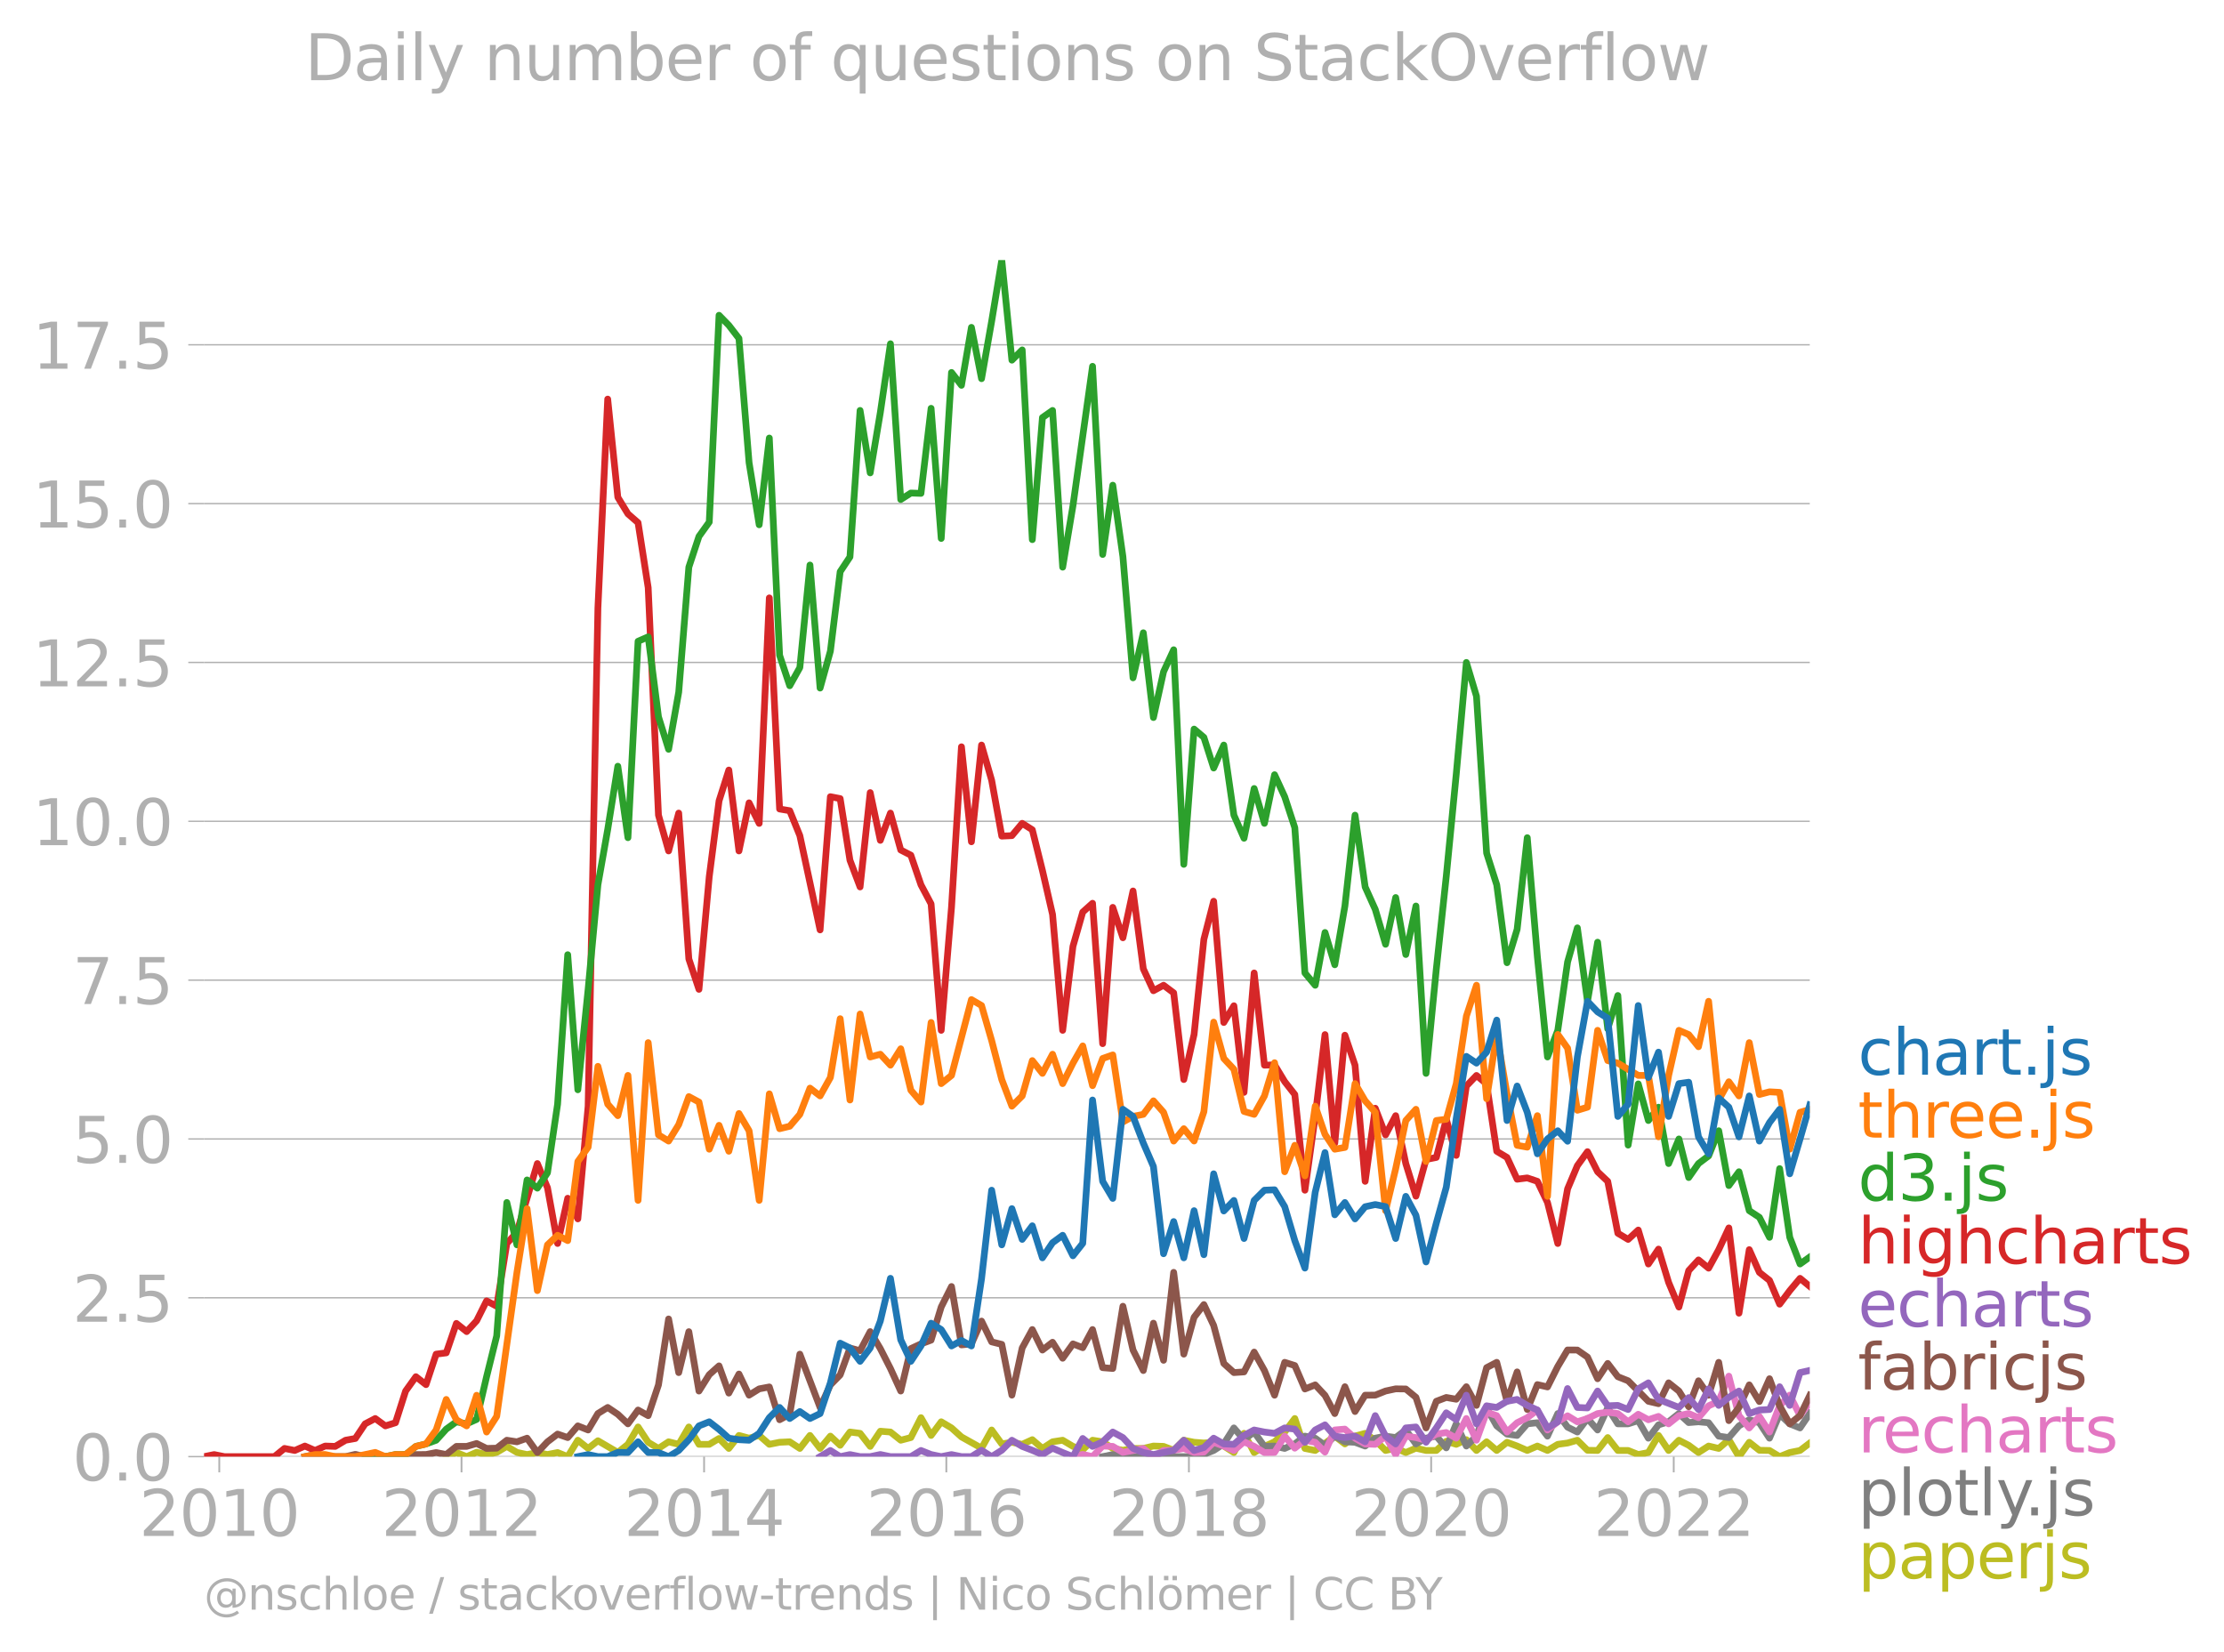 <svg xmlns="http://www.w3.org/2000/svg" xmlns:xlink="http://www.w3.org/1999/xlink" width="659.486" height="489.969" viewBox="0 0 494.614 367.477"><defs><style>*{stroke-linejoin:round;stroke-linecap:butt}</style></defs><g id="figure_1"><path id="patch_1" d="M0 367.477h494.614V0H0v367.477z" style="fill:none"/><g id="axes_1"><path id="patch_2" d="M45.372 323.95h357.12V57.838H45.372V323.95z" style="fill:none"/><g id="matplotlib.axis_1"><g id="xtick_1"><g id="line2d_1"><defs><path id="mf2be423534" d="M0 0v3.5" style="stroke:#b0b0b0;stroke-width:.4"/></defs><use xlink:href="#mf2be423534" x="48.767" y="323.95" style="fill:#b0b0b0;stroke:#b0b0b0;stroke-width:.4"/></g><g id="text_1" style="fill:#b0b0b0" transform="matrix(.14 0 0 -.14 30.952 341.588)"><defs><path id="DejaVuSans-32" d="M1228 531h2203V0H469v531q359 372 979 998 621 627 780 809 303 340 423 576 121 236 121 464 0 372-261 606-261 235-680 235-297 0-627-103-329-103-704-313v638q381 153 712 231 332 78 607 78 725 0 1156-363 431-362 431-968 0-288-108-546-107-257-392-607-78-91-497-524-418-433-1181-1211z" transform="scale(.016)"/><path id="DejaVuSans-30" d="M2034 4250q-487 0-733-480-245-479-245-1442 0-959 245-1439 246-480 733-480 491 0 736 480 246 480 246 1439 0 963-246 1442-245 480-736 480zm0 500q785 0 1199-621 414-620 414-1801 0-1178-414-1799Q2819-91 2034-91q-784 0-1198 620-414 621-414 1799 0 1181 414 1801 414 621 1198 621z" transform="scale(.016)"/><path id="DejaVuSans-31" d="M794 531h1031v3560L703 3866v575l1116 225h631V531h1031V0H794v531z" transform="scale(.016)"/></defs><use xlink:href="#DejaVuSans-32"/><use xlink:href="#DejaVuSans-30" x="63.623"/><use xlink:href="#DejaVuSans-31" x="127.246"/><use xlink:href="#DejaVuSans-30" x="190.869"/></g></g><g id="xtick_2"><use xlink:href="#mf2be423534" id="line2d_2" x="102.641" y="323.95" style="fill:#b0b0b0;stroke:#b0b0b0;stroke-width:.4"/><g id="text_2" style="fill:#b0b0b0" transform="matrix(.14 0 0 -.14 84.826 341.588)"><use xlink:href="#DejaVuSans-32"/><use xlink:href="#DejaVuSans-30" x="63.623"/><use xlink:href="#DejaVuSans-31" x="127.246"/><use xlink:href="#DejaVuSans-32" x="190.869"/></g></g><g id="xtick_3"><use xlink:href="#mf2be423534" id="line2d_3" x="156.589" y="323.95" style="fill:#b0b0b0;stroke:#b0b0b0;stroke-width:.4"/><g id="text_3" style="fill:#b0b0b0" transform="matrix(.14 0 0 -.14 138.774 341.588)"><defs><path id="DejaVuSans-34" d="M2419 4116 825 1625h1594v2491zm-166 550h794V1625h666v-525h-666V0h-628v1100H313v609l1940 2957z" transform="scale(.016)"/></defs><use xlink:href="#DejaVuSans-32"/><use xlink:href="#DejaVuSans-30" x="63.623"/><use xlink:href="#DejaVuSans-31" x="127.246"/><use xlink:href="#DejaVuSans-34" x="190.869"/></g></g><g id="xtick_4"><use xlink:href="#mf2be423534" id="line2d_4" x="210.463" y="323.95" style="fill:#b0b0b0;stroke:#b0b0b0;stroke-width:.4"/><g id="text_4" style="fill:#b0b0b0" transform="matrix(.14 0 0 -.14 192.648 341.588)"><defs><path id="DejaVuSans-36" d="M2113 2584q-425 0-674-291-248-290-248-796 0-503 248-796 249-292 674-292t673 292q248 293 248 796 0 506-248 796-248 291-673 291zm1253 1979v-575q-238 112-480 171-242 60-480 60-625 0-955-422-329-422-376-1275 184 272 462 417 279 145 613 145 703 0 1111-427 408-426 408-1160 0-719-425-1154Q2819-91 2113-91q-810 0-1238 620-428 621-428 1799 0 1106 525 1764t1409 658q238 0 480-47t505-140z" transform="scale(.016)"/></defs><use xlink:href="#DejaVuSans-32"/><use xlink:href="#DejaVuSans-30" x="63.623"/><use xlink:href="#DejaVuSans-31" x="127.246"/><use xlink:href="#DejaVuSans-36" x="190.869"/></g></g><g id="xtick_5"><use xlink:href="#mf2be423534" id="line2d_5" x="264.411" y="323.95" style="fill:#b0b0b0;stroke:#b0b0b0;stroke-width:.4"/><g id="text_5" style="fill:#b0b0b0" transform="matrix(.14 0 0 -.14 246.596 341.588)"><defs><path id="DejaVuSans-38" d="M2034 2216q-450 0-708-241-257-241-257-662 0-422 257-663 258-241 708-241t709 242q260 243 260 662 0 421-258 662-257 241-711 241zm-631 268q-406 100-633 378-226 279-226 679 0 559 398 884 399 325 1092 325 697 0 1094-325t397-884q0-400-227-679-226-278-629-378 456-106 710-416 255-309 255-755 0-679-414-1042Q2806-91 2034-91q-771 0-1186 362-414 363-414 1042 0 446 256 755 257 310 713 416zm-231 997q0-362 226-565 227-203 636-203 407 0 636 203 230 203 230 565 0 363-230 566-229 203-636 203-409 0-636-203-226-203-226-566z" transform="scale(.016)"/></defs><use xlink:href="#DejaVuSans-32"/><use xlink:href="#DejaVuSans-30" x="63.623"/><use xlink:href="#DejaVuSans-31" x="127.246"/><use xlink:href="#DejaVuSans-38" x="190.869"/></g></g><g id="xtick_6"><use xlink:href="#mf2be423534" id="line2d_6" x="318.286" y="323.95" style="fill:#b0b0b0;stroke:#b0b0b0;stroke-width:.4"/><g id="text_6" style="fill:#b0b0b0" transform="matrix(.14 0 0 -.14 300.47 341.588)"><use xlink:href="#DejaVuSans-32"/><use xlink:href="#DejaVuSans-30" x="63.623"/><use xlink:href="#DejaVuSans-32" x="127.246"/><use xlink:href="#DejaVuSans-30" x="190.869"/></g></g><g id="xtick_7"><use xlink:href="#mf2be423534" id="line2d_7" x="372.234" y="323.95" style="fill:#b0b0b0;stroke:#b0b0b0;stroke-width:.4"/><g id="text_7" style="fill:#b0b0b0" transform="matrix(.14 0 0 -.14 354.419 341.588)"><use xlink:href="#DejaVuSans-32"/><use xlink:href="#DejaVuSans-30" x="63.623"/><use xlink:href="#DejaVuSans-32" x="127.246"/><use xlink:href="#DejaVuSans-32" x="190.869"/></g></g></g><g id="matplotlib.axis_2"><g id="ytick_1"><path id="line2d_8" d="M45.372 323.95h357.12" clip-path="url(#p2874e67e54)" style="fill:none;stroke:#b0b0b0;stroke-width:.3;stroke-linecap:square"/><g id="line2d_9"><defs><path id="m6f82bed9c4" d="M0 0h-3.5" style="stroke:#b0b0b0;stroke-width:.3"/></defs><use xlink:href="#m6f82bed9c4" x="45.372" y="323.95" style="fill:#b0b0b0;stroke:#b0b0b0;stroke-width:.3"/></g><g id="text_8" style="fill:#b0b0b0" transform="matrix(.14 0 0 -.14 16.108 329.269)"><defs><path id="DejaVuSans-2e" d="M684 794h660V0H684v794z" transform="scale(.016)"/></defs><use xlink:href="#DejaVuSans-30"/><use xlink:href="#DejaVuSans-2e" x="63.623"/><use xlink:href="#DejaVuSans-30" x="95.41"/></g></g><g id="ytick_2"><path id="line2d_10" d="M45.372 288.625h357.12" clip-path="url(#p2874e67e54)" style="fill:none;stroke:#b0b0b0;stroke-width:.3;stroke-linecap:square"/><use xlink:href="#m6f82bed9c4" id="line2d_11" x="45.372" y="288.625" style="fill:#b0b0b0;stroke:#b0b0b0;stroke-width:.3"/><g id="text_9" style="fill:#b0b0b0" transform="matrix(.14 0 0 -.14 16.108 293.944)"><defs><path id="DejaVuSans-35" d="M691 4666h2478v-532H1269V2991q137 47 274 70 138 23 276 23 781 0 1237-428 457-428 457-1159 0-753-469-1171Q2575-91 1722-91q-294 0-599 50Q819 9 494 109v635q281-153 581-228t634-75q541 0 856 284 316 284 316 772 0 487-316 771-315 285-856 285-253 0-505-56-251-56-513-175v2344z" transform="scale(.016)"/></defs><use xlink:href="#DejaVuSans-32"/><use xlink:href="#DejaVuSans-2e" x="63.623"/><use xlink:href="#DejaVuSans-35" x="95.41"/></g></g><g id="ytick_3"><path id="line2d_12" d="M45.372 253.3h357.12" clip-path="url(#p2874e67e54)" style="fill:none;stroke:#b0b0b0;stroke-width:.3;stroke-linecap:square"/><use xlink:href="#m6f82bed9c4" id="line2d_13" x="45.372" y="253.301" style="fill:#b0b0b0;stroke:#b0b0b0;stroke-width:.3"/><g id="text_10" style="fill:#b0b0b0" transform="matrix(.14 0 0 -.14 16.108 258.62)"><use xlink:href="#DejaVuSans-35"/><use xlink:href="#DejaVuSans-2e" x="63.623"/><use xlink:href="#DejaVuSans-30" x="95.41"/></g></g><g id="ytick_4"><path id="line2d_14" d="M45.372 217.976h357.12" clip-path="url(#p2874e67e54)" style="fill:none;stroke:#b0b0b0;stroke-width:.3;stroke-linecap:square"/><use xlink:href="#m6f82bed9c4" id="line2d_15" x="45.372" y="217.976" style="fill:#b0b0b0;stroke:#b0b0b0;stroke-width:.3"/><g id="text_11" style="fill:#b0b0b0" transform="matrix(.14 0 0 -.14 16.108 223.295)"><defs><path id="DejaVuSans-37" d="M525 4666h3000v-269L1831 0h-659l1594 4134H525v532z" transform="scale(.016)"/></defs><use xlink:href="#DejaVuSans-37"/><use xlink:href="#DejaVuSans-2e" x="63.623"/><use xlink:href="#DejaVuSans-35" x="95.41"/></g></g><g id="ytick_5"><path id="line2d_16" d="M45.372 182.651h357.12" clip-path="url(#p2874e67e54)" style="fill:none;stroke:#b0b0b0;stroke-width:.3;stroke-linecap:square"/><use xlink:href="#m6f82bed9c4" id="line2d_17" x="45.372" y="182.651" style="fill:#b0b0b0;stroke:#b0b0b0;stroke-width:.3"/><g id="text_12" style="fill:#b0b0b0" transform="matrix(.14 0 0 -.14 7.2 187.97)"><use xlink:href="#DejaVuSans-31"/><use xlink:href="#DejaVuSans-30" x="63.623"/><use xlink:href="#DejaVuSans-2e" x="127.246"/><use xlink:href="#DejaVuSans-30" x="159.033"/></g></g><g id="ytick_6"><path id="line2d_18" d="M45.372 147.327h357.12" clip-path="url(#p2874e67e54)" style="fill:none;stroke:#b0b0b0;stroke-width:.3;stroke-linecap:square"/><use xlink:href="#m6f82bed9c4" id="line2d_19" x="45.372" y="147.327" style="fill:#b0b0b0;stroke:#b0b0b0;stroke-width:.3"/><g id="text_13" style="fill:#b0b0b0" transform="matrix(.14 0 0 -.14 7.2 152.646)"><use xlink:href="#DejaVuSans-31"/><use xlink:href="#DejaVuSans-32" x="63.623"/><use xlink:href="#DejaVuSans-2e" x="127.246"/><use xlink:href="#DejaVuSans-35" x="159.033"/></g></g><g id="ytick_7"><path id="line2d_20" d="M45.372 112.002h357.12" clip-path="url(#p2874e67e54)" style="fill:none;stroke:#b0b0b0;stroke-width:.3;stroke-linecap:square"/><use xlink:href="#m6f82bed9c4" id="line2d_21" x="45.372" y="112.002" style="fill:#b0b0b0;stroke:#b0b0b0;stroke-width:.3"/><g id="text_14" style="fill:#b0b0b0" transform="matrix(.14 0 0 -.14 7.2 117.321)"><use xlink:href="#DejaVuSans-31"/><use xlink:href="#DejaVuSans-35" x="63.623"/><use xlink:href="#DejaVuSans-2e" x="127.246"/><use xlink:href="#DejaVuSans-30" x="159.033"/></g></g><g id="ytick_8"><path id="line2d_22" d="M45.372 76.678h357.12" clip-path="url(#p2874e67e54)" style="fill:none;stroke:#b0b0b0;stroke-width:.3;stroke-linecap:square"/><use xlink:href="#m6f82bed9c4" id="line2d_23" x="45.372" y="76.678" style="fill:#b0b0b0;stroke:#b0b0b0;stroke-width:.3"/><g id="text_15" style="fill:#b0b0b0" transform="matrix(.14 0 0 -.14 7.2 81.997)"><use xlink:href="#DejaVuSans-31"/><use xlink:href="#DejaVuSans-37" x="63.623"/><use xlink:href="#DejaVuSans-2e" x="127.246"/><use xlink:href="#DejaVuSans-35" x="159.033"/></g></g></g><path id="line2d_24" d="m99.246 323.95 2.251-.912 2.288.912 2.214-.975 2.214.519 2.25-.486 2.252-1.337 2.25 1.337 2.252.486 2.287-.456 2.251.44 2.251-.44 2.251.912 2.251-3.647 2.288 1.824 2.177-1.71 4.428 2.59 2.25-1.792 2.252-3.86 2.25 3.404 2.288 1.368 2.251-1.474 2.251.562 2.251-3.86 2.251 3.86h2.288l2.177-1.302 2.177 2.214 2.251-2.887 2.251.608 2.25-.608 2.252 1.975 2.288-.456 2.25-.106 2.251 1.474 2.251-2.887 2.251 2.887 2.288-2.735 2.177 2.035 2.177-2.947 2.251.289 2.251 2.902 2.251-3.373 2.25.182 2.289 1.823 2.25-.592 2.252-4.421 2.25 3.95 2.251-3.039 2.288 1.368 2.214 1.996 4.465 2.5 2.251-4.04 2.251 3.099 2.25-.365 2.289.456 2.25-1.033 2.252 1.945 2.25-1.474 2.251-.35 2.288 1.368 2.177.765 2.177-2.133 2.251.35 2.251 1.474 2.251.41 2.251-.41h2.288l2.25-.532 2.252.076 2.25.866 2.251-2.234 2.288.456 2.177.163 2.178-.163 2.25.836 2.251 1.443 2.251-4.27 2.251 4.27 2.288-1.367 2.25-1.018 2.252-2.173 2.25-3.008 2.252 6.655 2.287.455 4.355-3.19 2.25 1.732 2.251-1.732 2.251-.623 2.251 1.534 2.288 2.28 2.251-.517 2.25.972 2.252-.972 2.25.516h2.289l2.214-2.043 2.214.676 2.25-1.033 2.251 2.4 2.251-1.93 2.251 1.93 2.288-1.823 2.25.836 2.252.987 2.25-.987 2.252.987 2.287-1.367 2.178-.293 2.177-.619 2.25 2.234 2.252.045 2.25-2.871 2.251 2.871h2.288l2.251.897 2.251-.44 2.25-3.8 2.252 3.343 2.288-2.279 2.177 1.124 2.177 1.611 2.25-1.443 2.252.532 2.25-1.945 2.251 3.768 2.288-3.19 2.251 1.777 2.251.045 2.251 1.368 2.251-.912 2.288-.456 2.177-1.66h0" clip-path="url(#p2874e67e54)" style="fill:none;stroke:#bcbd22;stroke-width:1.5;stroke-linecap:square"/><path id="line2d_25" d="m245.223 323.95 2.251-.456 2.251.456h15.83l2.177-.505 2.178-.863 2.25-1.458 2.251-3.555 2.251 2.613 2.251-1.702 2.288 3.19 2.25-.075 2.252.532 2.25-1.003 2.252-1.732 2.287.456 2.178 1.579 2.177-2.035 2.25 1.26 2.251.107 2.251.836 2.251-1.747 2.288-.456 2.251.319 2.25-1.687 2.252 3.1 2.25-1.276 2.289-.456 2.214 2.609 2.214-5.344 2.25 4.938 2.251-2.203 2.251-6.275 2.251 3.996 2.288 1.823 2.25.304 2.252-2.583 2.25-.243 2.252 2.978 2.287-5.014 2.178 3.012 2.177 1.09 2.25-3.008 2.252 2.552 2.25-4.907 2.251 3.54h2.288l2.251-.714 2.251 3.905 2.25-2.963 2.252-.684 2.288-1.823 2.177 2.002 2.177-.179 2.25.213 2.252 2.978 2.25.319 2.251-2.598 2.288-1.368 2.251.669 2.251 3.434 2.251-5.318 2.251 2.127 2.288.912 2.177-3.207" clip-path="url(#p2874e67e54)" style="fill:none;stroke:#7f7f7f;stroke-width:1.5;stroke-linecap:square"/><path id="line2d_26" d="m238.618 323.95 2.177-.505 2.177.505 2.251-2.355 2.251.076 2.251 1.337 2.251-.426 2.288-.455 2.25 1.823 2.252-1.368 2.25-.045 2.251-.41 2.288.911 2.177-.097 2.178-2.182 2.25.836 2.251.987 2.251-1.93 2.251 1.019 2.288 1.367 2.25-.03 2.252-3.616 2.25 2.674 2.252-1.763 2.287.456 2.178 2.182 2.177-4.917 2.25-.197 2.251 2.02 2.251 1.277 2.251.091 2.288-1.823 2.251 4.087 2.25-4.087 2.252.319 2.25.592 2.289-1.367 2.214-.346 2.214 1.258 2.25-4.376 2.251 4.831 2.251-6.244 2.251.775 2.288 3.646 2.25-2.066 2.252-1.124 2.25-1.702 2.252 4.436 2.287-1.823 2.178-1.335 2.177 1.335 2.25-.73 2.252-1.093 2.25-.32 2.251.32 2.288 1.823 2.251-1.671 2.251 1.215 2.25-.744 2.252 1.656 2.288-1.823 2.177-.472 2.177.928 2.25-2.644 2.252-1.003 2.25-5.591 2.251 8.782 2.288 2.735 2.251-2.568 2.251 3.48 2.251-5.835 2.251-2.37 2.288 4.558 2.177-2.995" clip-path="url(#p2874e67e54)" style="fill:none;stroke:#e377c2;stroke-width:1.5;stroke-linecap:square"/><g id="text_16" style="fill:#1f77b4" transform="matrix(.14 0 0 -.14 413.205 239.012)"><defs><path id="DejaVuSans-63" d="M3122 3366v-538q-244 135-489 202t-495 67q-560 0-870-355-309-354-309-995t309-996q310-354 870-354 250 0 495 67t489 202V134Q2881 22 2623-34q-257-57-548-57-791 0-1257 497-465 497-465 1341 0 856 470 1346 471 491 1290 491 265 0 518-55 253-54 491-163z" transform="scale(.016)"/><path id="DejaVuSans-68" d="M3513 2113V0h-575v2094q0 497-194 743-194 247-581 247-466 0-735-297-269-296-269-809V0H581v4863h578V2956q207 316 486 472 280 156 646 156 603 0 912-373 310-373 310-1098z" transform="scale(.016)"/><path id="DejaVuSans-61" d="M2194 1759q-697 0-966-159t-269-544q0-306 202-486 202-179 548-179 479 0 768 339t289 901v128h-572zm1147 238V0h-575v531q-197-318-491-470T1556-91q-537 0-855 302-317 302-317 808 0 590 395 890 396 300 1180 300h807v57q0 397-261 614t-733 217q-300 0-585-72-284-72-546-216v532q315 122 612 182 297 61 578 61 760 0 1135-394 375-393 375-1193z" transform="scale(.016)"/><path id="DejaVuSans-72" d="M2631 2963q-97 56-211 82-114 27-251 27-488 0-749-317t-261-911V0H581v3500h578v-544q182 319 472 473 291 155 707 155 59 0 131-8 72-7 159-23l3-590z" transform="scale(.016)"/><path id="DejaVuSans-74" d="M1172 4494v-994h1184v-447H1172V1153q0-428 117-550t477-122h590V0h-590q-666 0-919 248-253 249-253 905v1900H172v447h422v994h578z" transform="scale(.016)"/><path id="DejaVuSans-6a" d="M603 3500h575V-63q0-668-255-968-254-300-820-300h-219v487H38q328 0 446 152Q603-541 603-63v3563zm0 1363h575v-729H603v729z" transform="scale(.016)"/><path id="DejaVuSans-73" d="M2834 3397v-544q-243 125-506 187-262 63-544 63-428 0-642-131t-214-394q0-200 153-314t616-217l197-44q612-131 870-370t258-667q0-488-386-773Q2250-91 1575-91q-281 0-586 55T347 128v594q319-166 628-249 309-82 613-82 406 0 624 139 219 139 219 392 0 234-158 359-157 125-692 241l-200 47q-534 112-772 345-237 233-237 639 0 494 350 762 350 269 994 269 318 0 599-47 282-46 519-140z" transform="scale(.016)"/></defs><use xlink:href="#DejaVuSans-63"/><use xlink:href="#DejaVuSans-68" x="54.98"/><use xlink:href="#DejaVuSans-61" x="118.359"/><use xlink:href="#DejaVuSans-72" x="179.639"/><use xlink:href="#DejaVuSans-74" x="220.752"/><use xlink:href="#DejaVuSans-2e" x="259.961"/><use xlink:href="#DejaVuSans-6a" x="291.748"/><use xlink:href="#DejaVuSans-73" x="319.531"/></g><g id="text_17" style="fill:#ff7f0e" transform="matrix(.14 0 0 -.14 413.205 253.012)"><defs><path id="DejaVuSans-65" d="M3597 1894v-281H953q38-594 358-905t892-311q331 0 642 81t618 244V178Q3153 47 2828-22t-659-69q-838 0-1327 487-489 488-489 1320 0 859 464 1363 464 505 1252 505 706 0 1117-455 411-454 411-1235zm-575 169q-6 471-264 752-258 282-683 282-481 0-770-272t-333-766l2050 4z" transform="scale(.016)"/></defs><use xlink:href="#DejaVuSans-74"/><use xlink:href="#DejaVuSans-68" x="39.209"/><use xlink:href="#DejaVuSans-72" x="102.588"/><use xlink:href="#DejaVuSans-65" x="141.451"/><use xlink:href="#DejaVuSans-65" x="202.975"/><use xlink:href="#DejaVuSans-2e" x="264.498"/><use xlink:href="#DejaVuSans-6a" x="296.285"/><use xlink:href="#DejaVuSans-73" x="324.068"/></g><g id="text_18" style="fill:#2ca02c" transform="matrix(.14 0 0 -.14 413.205 267.012)"><defs><path id="DejaVuSans-64" d="M2906 2969v1894h575V0h-575v525q-181-312-458-464-276-152-664-152-634 0-1033 506-398 507-398 1332t398 1331q399 506 1033 506 388 0 664-152 277-151 458-463zM947 1747q0-634 261-995t717-361q456 0 718 361 263 361 263 995t-263 995q-262 361-718 361t-717-361q-261-361-261-995z" transform="scale(.016)"/><path id="DejaVuSans-33" d="M2597 2516q453-97 707-404 255-306 255-756 0-690-475-1069Q2609-91 1734-91q-293 0-604 58T488 141v609q262-153 574-231 313-78 654-78 593 0 904 234t311 681q0 413-289 645-289 233-804 233h-544v519h569q465 0 712 186t247 536q0 359-255 551-254 193-729 193-260 0-557-57-297-56-653-174v562q360 100 674 150t592 50q719 0 1137-327 419-326 419-882 0-388-222-655t-631-370z" transform="scale(.016)"/></defs><use xlink:href="#DejaVuSans-64"/><use xlink:href="#DejaVuSans-33" x="63.477"/><use xlink:href="#DejaVuSans-2e" x="127.1"/><use xlink:href="#DejaVuSans-6a" x="158.887"/><use xlink:href="#DejaVuSans-73" x="186.67"/></g><g id="text_19" style="fill:#d62728" transform="matrix(.14 0 0 -.14 413.205 281.012)"><defs><path id="DejaVuSans-69" d="M603 3500h575V0H603v3500zm0 1363h575v-729H603v729z" transform="scale(.016)"/><path id="DejaVuSans-67" d="M2906 1791q0 625-258 968-257 344-723 344-462 0-720-344-258-343-258-968 0-622 258-966t720-344q466 0 723 344 258 344 258 966zm575-1357q0-893-397-1329-396-436-1215-436-303 0-572 45t-522 139v559q253-137 500-202 247-66 503-66 566 0 847 295t281 892v285q-178-310-456-463T1784 0Q1141 0 747 490 353 981 353 1791q0 812 394 1302 394 491 1037 491 388 0 666-153t456-462v531h575V434z" transform="scale(.016)"/></defs><use xlink:href="#DejaVuSans-68"/><use xlink:href="#DejaVuSans-69" x="63.379"/><use xlink:href="#DejaVuSans-67" x="91.162"/><use xlink:href="#DejaVuSans-68" x="154.639"/><use xlink:href="#DejaVuSans-63" x="218.018"/><use xlink:href="#DejaVuSans-68" x="272.998"/><use xlink:href="#DejaVuSans-61" x="336.377"/><use xlink:href="#DejaVuSans-72" x="397.656"/><use xlink:href="#DejaVuSans-74" x="438.77"/><use xlink:href="#DejaVuSans-73" x="477.979"/></g><g id="text_20" style="fill:#9467bd" transform="matrix(.14 0 0 -.14 413.205 295.012)"><use xlink:href="#DejaVuSans-65"/><use xlink:href="#DejaVuSans-63" x="61.523"/><use xlink:href="#DejaVuSans-68" x="116.504"/><use xlink:href="#DejaVuSans-61" x="179.883"/><use xlink:href="#DejaVuSans-72" x="241.162"/><use xlink:href="#DejaVuSans-74" x="282.275"/><use xlink:href="#DejaVuSans-73" x="321.484"/></g><g id="text_21" style="fill:#8c564b" transform="matrix(.14 0 0 -.14 413.205 309.012)"><defs><path id="DejaVuSans-66" d="M2375 4863v-479h-550q-309 0-430-125-120-125-120-450v-309h947v-447h-947V0H697v3053H147v447h550v244q0 584 272 851 272 268 862 268h544z" transform="scale(.016)"/><path id="DejaVuSans-62" d="M3116 1747q0 634-261 995t-717 361q-457 0-718-361t-261-995q0-634 261-995t718-361q456 0 717 361t261 995zM1159 2969q182 312 458 463 277 152 661 152 638 0 1036-506 399-506 399-1331T3314 415Q2916-91 2278-91q-384 0-661 152-276 152-458 464V0H581v4863h578V2969z" transform="scale(.016)"/></defs><use xlink:href="#DejaVuSans-66"/><use xlink:href="#DejaVuSans-61" x="35.205"/><use xlink:href="#DejaVuSans-62" x="96.484"/><use xlink:href="#DejaVuSans-72" x="159.961"/><use xlink:href="#DejaVuSans-69" x="201.074"/><use xlink:href="#DejaVuSans-63" x="228.857"/><use xlink:href="#DejaVuSans-6a" x="283.838"/><use xlink:href="#DejaVuSans-73" x="311.621"/></g><g id="text_22" style="fill:#e377c2" transform="matrix(.14 0 0 -.14 413.205 323.012)"><use xlink:href="#DejaVuSans-72"/><use xlink:href="#DejaVuSans-65" x="38.863"/><use xlink:href="#DejaVuSans-63" x="100.387"/><use xlink:href="#DejaVuSans-68" x="155.367"/><use xlink:href="#DejaVuSans-61" x="218.746"/><use xlink:href="#DejaVuSans-72" x="280.025"/><use xlink:href="#DejaVuSans-74" x="321.139"/><use xlink:href="#DejaVuSans-73" x="360.348"/></g><g id="text_23" style="fill:#7f7f7f" transform="matrix(.14 0 0 -.14 413.205 337.012)"><defs><path id="DejaVuSans-70" d="M1159 525v-1856H581v4831h578v-531q182 312 458 463 277 152 661 152 638 0 1036-506 399-506 399-1331T3314 415Q2916-91 2278-91q-384 0-661 152-276 152-458 464zm1957 1222q0 634-261 995t-717 361q-457 0-718-361t-261-995q0-634 261-995t718-361q456 0 717 361t261 995z" transform="scale(.016)"/><path id="DejaVuSans-6c" d="M603 4863h575V0H603v4863z" transform="scale(.016)"/><path id="DejaVuSans-6f" d="M1959 3097q-462 0-731-361t-269-989q0-628 267-989 268-361 733-361 460 0 728 362 269 363 269 988 0 622-269 986-268 364-728 364zm0 487q750 0 1178-488 429-487 429-1349 0-859-429-1349Q2709-91 1959-91q-753 0-1180 489-426 490-426 1349 0 862 426 1349 427 488 1180 488z" transform="scale(.016)"/><path id="DejaVuSans-79" d="M2059-325q-243-625-475-815-231-191-618-191H506v481h338q237 0 368 113 132 112 291 531l103 262L191 3500h609L1894 763l1094 2737h609L2059-325z" transform="scale(.016)"/></defs><use xlink:href="#DejaVuSans-70"/><use xlink:href="#DejaVuSans-6c" x="63.477"/><use xlink:href="#DejaVuSans-6f" x="91.26"/><use xlink:href="#DejaVuSans-74" x="152.441"/><use xlink:href="#DejaVuSans-6c" x="191.65"/><use xlink:href="#DejaVuSans-79" x="219.434"/><use xlink:href="#DejaVuSans-2e" x="264.363"/><use xlink:href="#DejaVuSans-6a" x="296.15"/><use xlink:href="#DejaVuSans-73" x="323.934"/></g><g id="text_24" style="fill:#bcbd22" transform="matrix(.14 0 0 -.14 413.205 351.012)"><use xlink:href="#DejaVuSans-70"/><use xlink:href="#DejaVuSans-61" x="63.477"/><use xlink:href="#DejaVuSans-70" x="124.756"/><use xlink:href="#DejaVuSans-65" x="188.232"/><use xlink:href="#DejaVuSans-72" x="249.756"/><use xlink:href="#DejaVuSans-6a" x="290.869"/><use xlink:href="#DejaVuSans-73" x="318.652"/></g><g id="text_25" style="fill:#b0b0b0" transform="matrix(.097 0 0 -.097 45.372 357.986)"><defs><path id="DejaVuSans-40" d="M2381 1678q0-447 222-702 222-254 610-254 384 0 604 256 221 256 221 700 0 438-225 695-225 258-607 258-378 0-602-256-223-256-223-697zm1703-934q-187-241-429-355t-564-114q-538 0-874 389t-336 1014q0 625 337 1015 338 391 873 391 322 0 565-117 244-117 428-354v409h447V722q457 69 714 417 258 349 258 902 0 334-99 628-98 294-298 544-325 409-792 626t-1017 217q-384 0-738-102-353-101-653-301-490-319-767-836-276-517-276-1120 0-497 179-932 180-434 521-765 328-325 759-495 431-171 922-171 403 0 792 136t714 389l281-347q-390-303-851-464t-936-161q-578 0-1091 205-512 205-912 595Q841 78 631 592q-209 514-209 1105 0 569 212 1084 213 516 607 907 403 396 931 607t1119 211q662 0 1229-272 568-271 952-771 234-307 357-666 124-359 124-744 0-822-497-1297T4084 263v481z" transform="scale(.016)"/><path id="DejaVuSans-6e" d="M3513 2113V0h-575v2094q0 497-194 743-194 247-581 247-466 0-735-297-269-296-269-809V0H581v3500h578v-544q207 316 486 472 280 156 646 156 603 0 912-373 310-373 310-1098z" transform="scale(.016)"/><path id="DejaVuSans-2f" d="M1625 4666h531L531-594H0l1625 5260z" transform="scale(.016)"/><path id="DejaVuSans-6b" d="M581 4863h578V1991l1716 1509h734L1753 1863 3688 0h-750L1159 1709V0H581v4863z" transform="scale(.016)"/><path id="DejaVuSans-76" d="M191 3500h609L1894 563l1094 2937h609L2284 0h-781L191 3500z" transform="scale(.016)"/><path id="DejaVuSans-77" d="M269 3500h575l719-2731 715 2731h678l719-2731 716 2731h575L4050 0h-678l-753 2869L1863 0h-679L269 3500z" transform="scale(.016)"/><path id="DejaVuSans-2d" d="M313 2009h1684v-512H313v512z" transform="scale(.016)"/><path id="DejaVuSans-7c" d="M1344 4891v-6400H813v6400h531z" transform="scale(.016)"/><path id="DejaVuSans-4e" d="M628 4666h850L3547 763v3903h612V0h-850L1241 3903V0H628v4666z" transform="scale(.016)"/><path id="DejaVuSans-53" d="M3425 4513v-616q-359 172-678 256-319 85-616 85-515 0-795-200t-280-569q0-310 186-468 186-157 705-254l381-78q706-135 1042-474t336-907q0-679-455-1029Q2797-91 1919-91q-331 0-705 75-373 75-773 222v650q384-215 753-325 369-109 725-109 540 0 834 212 294 213 294 607 0 343-211 537t-692 291l-385 75q-706 140-1022 440-315 300-315 835 0 619 436 975t1201 356q329 0 669-60 341-59 697-177z" transform="scale(.016)"/><path id="DejaVuSans-f6" d="M1959 3097q-462 0-731-361t-269-989q0-628 267-989 268-361 733-361 460 0 728 362 269 363 269 988 0 622-269 986-268 364-728 364zm0 487q750 0 1178-488 429-487 429-1349 0-859-429-1349Q2709-91 1959-91q-753 0-1180 489-426 490-426 1349 0 862 426 1349 427 488 1180 488zm295 1266h634v-631h-634v631zm-1222 0h634v-631h-634v631z" transform="scale(.016)"/><path id="DejaVuSans-6d" d="M3328 2828q216 388 516 572t706 184q547 0 844-383 297-382 297-1088V0h-578v2094q0 503-179 746-178 244-543 244-447 0-707-297-259-296-259-809V0h-578v2094q0 506-178 748t-550 242q-441 0-701-298-259-298-259-808V0H581v3500h578v-544q197 322 472 475t653 153q382 0 649-194 267-193 395-562z" transform="scale(.016)"/><path id="DejaVuSans-43" d="M4122 4306v-665q-319 297-680 443-361 147-767 147-800 0-1225-489t-425-1414q0-922 425-1411t1225-489q406 0 767 147t680 444V359q-331-225-702-338-370-112-782-112-1060 0-1670 648-609 649-609 1771 0 1125 609 1773 610 649 1670 649 418 0 788-111 371-111 696-333z" transform="scale(.016)"/><path id="DejaVuSans-42" d="M1259 2228V519h1013q509 0 754 211 246 211 246 645 0 438-246 645-245 208-754 208H1259zm0 1919V2741h935q462 0 688 173 227 174 227 530 0 353-227 528-226 175-688 175h-935zm-631 519h1613q722 0 1112-300 391-300 391-853 0-429-200-682t-588-315q466-100 724-418 258-317 258-792 0-625-425-966Q3088 0 2303 0H628v4666z" transform="scale(.016)"/><path id="DejaVuSans-59" d="M-13 4666h679l1293-1919 1285 1919h678L2272 2222V0h-634v2222L-13 4666z" transform="scale(.016)"/></defs><use xlink:href="#DejaVuSans-40"/><use xlink:href="#DejaVuSans-6e" x="100"/><use xlink:href="#DejaVuSans-73" x="163.379"/><use xlink:href="#DejaVuSans-63" x="215.479"/><use xlink:href="#DejaVuSans-68" x="270.459"/><use xlink:href="#DejaVuSans-6c" x="333.838"/><use xlink:href="#DejaVuSans-6f" x="361.621"/><use xlink:href="#DejaVuSans-65" x="422.803"/><use xlink:href="#DejaVuSans-20" x="484.326"/><use xlink:href="#DejaVuSans-2f" x="516.113"/><use xlink:href="#DejaVuSans-20" x="549.805"/><use xlink:href="#DejaVuSans-73" x="581.592"/><use xlink:href="#DejaVuSans-74" x="633.691"/><use xlink:href="#DejaVuSans-61" x="672.9"/><use xlink:href="#DejaVuSans-63" x="734.18"/><use xlink:href="#DejaVuSans-6b" x="789.16"/><use xlink:href="#DejaVuSans-6f" x="843.445"/><use xlink:href="#DejaVuSans-76" x="904.627"/><use xlink:href="#DejaVuSans-65" x="963.807"/><use xlink:href="#DejaVuSans-72" x="1025.33"/><use xlink:href="#DejaVuSans-66" x="1066.443"/><use xlink:href="#DejaVuSans-6c" x="1101.648"/><use xlink:href="#DejaVuSans-6f" x="1129.432"/><use xlink:href="#DejaVuSans-77" x="1190.613"/><use xlink:href="#DejaVuSans-2d" x="1272.4"/><use xlink:href="#DejaVuSans-74" x="1308.484"/><use xlink:href="#DejaVuSans-72" x="1347.693"/><use xlink:href="#DejaVuSans-65" x="1386.557"/><use xlink:href="#DejaVuSans-6e" x="1448.08"/><use xlink:href="#DejaVuSans-64" x="1511.459"/><use xlink:href="#DejaVuSans-73" x="1574.936"/><use xlink:href="#DejaVuSans-20" x="1627.035"/><use xlink:href="#DejaVuSans-7c" x="1658.822"/><use xlink:href="#DejaVuSans-20" x="1692.514"/><use xlink:href="#DejaVuSans-4e" x="1724.301"/><use xlink:href="#DejaVuSans-69" x="1799.105"/><use xlink:href="#DejaVuSans-63" x="1826.889"/><use xlink:href="#DejaVuSans-6f" x="1881.869"/><use xlink:href="#DejaVuSans-20" x="1943.051"/><use xlink:href="#DejaVuSans-53" x="1974.838"/><use xlink:href="#DejaVuSans-63" x="2038.314"/><use xlink:href="#DejaVuSans-68" x="2093.295"/><use xlink:href="#DejaVuSans-6c" x="2156.674"/><use xlink:href="#DejaVuSans-f6" x="2184.457"/><use xlink:href="#DejaVuSans-6d" x="2245.639"/><use xlink:href="#DejaVuSans-65" x="2343.051"/><use xlink:href="#DejaVuSans-72" x="2404.574"/><use xlink:href="#DejaVuSans-20" x="2445.688"/><use xlink:href="#DejaVuSans-7c" x="2477.475"/><use xlink:href="#DejaVuSans-20" x="2511.166"/><use xlink:href="#DejaVuSans-43" x="2542.953"/><use xlink:href="#DejaVuSans-43" x="2612.777"/><use xlink:href="#DejaVuSans-20" x="2682.602"/><use xlink:href="#DejaVuSans-42" x="2714.389"/><use xlink:href="#DejaVuSans-59" x="2777.492"/></g><g id="text_26" style="fill:#b0b0b0" transform="matrix(.14 0 0 -.14 67.786 17.838)"><defs><path id="DejaVuSans-44" d="M1259 4147V519h763q966 0 1414 437 448 438 448 1382 0 937-448 1373t-1414 436h-763zm-631 519h1297q1356 0 1990-564 635-564 635-1764 0-1207-638-1773Q3275 0 1925 0H628v4666z" transform="scale(.016)"/><path id="DejaVuSans-75" d="M544 1381v2119h575V1403q0-497 193-746 194-248 582-248 465 0 735 297 271 297 271 810v1984h575V0h-575v538q-209-319-486-474-276-155-642-155-603 0-916 375-312 375-312 1097zm1447 2203z" transform="scale(.016)"/><path id="DejaVuSans-71" d="M947 1747q0-634 261-995t717-361q456 0 718 361 263 361 263 995t-263 995q-262 361-718 361t-717-361q-261-361-261-995zM2906 525q-181-312-458-464-276-152-664-152-634 0-1033 506-398 507-398 1332t398 1331q399 506 1033 506 388 0 664-152 277-151 458-463v531h575v-4831h-575V525z" transform="scale(.016)"/><path id="DejaVuSans-4f" d="M2522 4238q-688 0-1093-513-404-512-404-1397 0-881 404-1394 405-512 1093-512 687 0 1089 512 402 513 402 1394 0 885-402 1397-402 513-1089 513zm0 512q981 0 1568-658 588-658 588-1764 0-1103-588-1761Q3503-91 2522-91q-984 0-1574 656-589 657-589 1763t589 1764q590 658 1574 658z" transform="scale(.016)"/></defs><use xlink:href="#DejaVuSans-44"/><use xlink:href="#DejaVuSans-61" x="77.002"/><use xlink:href="#DejaVuSans-69" x="138.281"/><use xlink:href="#DejaVuSans-6c" x="166.064"/><use xlink:href="#DejaVuSans-79" x="193.848"/><use xlink:href="#DejaVuSans-20" x="253.027"/><use xlink:href="#DejaVuSans-6e" x="284.814"/><use xlink:href="#DejaVuSans-75" x="348.193"/><use xlink:href="#DejaVuSans-6d" x="411.572"/><use xlink:href="#DejaVuSans-62" x="508.984"/><use xlink:href="#DejaVuSans-65" x="572.461"/><use xlink:href="#DejaVuSans-72" x="633.984"/><use xlink:href="#DejaVuSans-20" x="675.098"/><use xlink:href="#DejaVuSans-6f" x="706.885"/><use xlink:href="#DejaVuSans-66" x="768.066"/><use xlink:href="#DejaVuSans-20" x="803.271"/><use xlink:href="#DejaVuSans-71" x="835.059"/><use xlink:href="#DejaVuSans-75" x="898.535"/><use xlink:href="#DejaVuSans-65" x="961.914"/><use xlink:href="#DejaVuSans-73" x="1023.438"/><use xlink:href="#DejaVuSans-74" x="1075.537"/><use xlink:href="#DejaVuSans-69" x="1114.746"/><use xlink:href="#DejaVuSans-6f" x="1142.529"/><use xlink:href="#DejaVuSans-6e" x="1203.711"/><use xlink:href="#DejaVuSans-73" x="1267.09"/><use xlink:href="#DejaVuSans-20" x="1319.189"/><use xlink:href="#DejaVuSans-6f" x="1350.977"/><use xlink:href="#DejaVuSans-6e" x="1412.158"/><use xlink:href="#DejaVuSans-20" x="1475.537"/><use xlink:href="#DejaVuSans-53" x="1507.324"/><use xlink:href="#DejaVuSans-74" x="1570.801"/><use xlink:href="#DejaVuSans-61" x="1610.01"/><use xlink:href="#DejaVuSans-63" x="1671.289"/><use xlink:href="#DejaVuSans-6b" x="1726.27"/><use xlink:href="#DejaVuSans-4f" x="1784.18"/><use xlink:href="#DejaVuSans-76" x="1862.891"/><use xlink:href="#DejaVuSans-65" x="1922.07"/><use xlink:href="#DejaVuSans-72" x="1983.594"/><use xlink:href="#DejaVuSans-66" x="2024.707"/><use xlink:href="#DejaVuSans-6c" x="2059.912"/><use xlink:href="#DejaVuSans-6f" x="2087.695"/><use xlink:href="#DejaVuSans-77" x="2148.877"/></g><path id="line2d_27" d="m67.807 323.95 2.251-.456 2.251.456h4.539l2.177-.505 2.177.505h6.753l2.25-.456 4.54-.015 2.25-.44 2.251.44 2.251-1.808h2.288l2.214-.645 2.214 1.1 2.25-.06 2.252-1.763 2.25.35 2.252-.805 2.287 3.19 2.251-2.385 2.251-1.717 2.251.775 2.251-2.598 2.288.911 2.177-3.662 2.177-1.351 2.25 1.519 2.252 2.127 2.25-3.07 2.252 1.247 2.287-6.837 2.251-14.662 2.251 11.927 2.251-9.1 2.251 13.202 2.288-3.646 2.177-1.954 2.177 6.056 2.251-4.239 2.251 4.695 2.25-1.398 2.252-.425 2.288 7.292 2.25-1.215 2.251-13.37 4.502 11.85 2.288-5.013 2.177-2.214 2.177-5.99 2.251.607 2.251-4.254 2.251 3.783 2.25 4.421 2.289 5.014 2.25-9.435 2.252-1.048 2.25-.836 2.251-7.369 2.288-4.558 2.214 12.983 2.214-.22 2.251-5.075 2.251 4.619 2.251.562 2.25 11.289 2.289-10.484 2.25-4.102 2.252 4.558 2.25-1.732 2.251 3.555 2.288-3.19 2.177.846 2.177-4.037 2.251 8.478 2.251.182 2.251-13.84 2.251 9.738 2.288 4.558 2.25-10.529 2.252 8.25 2.25-19.554 2.251 18.187 2.288-8.205 2.177-2.816 2.178 4.64 2.25 8.447 2.251 2.036 2.251-.152 2.251-4.406 2.288 4.102 2.25 5.485 2.252-7.308 2.25.714 2.252 5.211 2.287-.911 2.178 2.328 2.177 4.053 2.25-5.971 2.251 5.515 2.251-3.631 2.251-.015 2.288-.912 2.251-.486 2.25.03 2.252 1.854 2.25 6.807 2.289-5.926 2.214-.849 2.214.393 2.25-2.78 2.251 4.148 2.251-8.387 2.251-1.185 2.288 8.66 2.25-6.533 2.252 8.356 2.25-5.53 2.252.517 2.287-4.558 2.178-3.663 2.177.016 2.25 1.565 2.252 4.816 2.25-3.403 2.251 2.948 2.288.911 4.502 4.558 2.25.532 2.252-4.634 2.288 1.823 2.177 3.484 2.177-5.763 2.25 3.206 2.252-7.308 2.25 12.96 2.251-2.932 2.288-5.014 2.251 3.707 2.251-5.075 2.251 6.017 2.251 4.011 2.288-1.823 2.177-4.51h0" clip-path="url(#p2874e67e54)" style="fill:none;stroke:#8c564b;stroke-width:1.5;stroke-linecap:square"/><path id="line2d_28" d="m182.382 323.95 2.288-1.368 2.177 1.368 2.177-.456 2.251.456h2.251l2.251-.471 2.25.47h4.539l2.252-1.367 2.25.897 2.251.47 2.288-.455 2.214.456h2.214l2.251-1.413 2.251 1.413 2.251-1.413 2.25-2.234 2.289 1.368 2.25.866 2.252.957 2.25-1.428 2.251.972 2.288.912 2.177-4.037 2.177 1.758 2.251-1.018 2.251-2.173 2.251 1.23 2.251 2.417 2.288.911 2.25.44 2.252-.44 2.25-.501 2.251-2.234 2.288 2.28 2.177-.652 2.178-2.083 2.25 1.276 2.251.091 2.251-1.975 2.251-1.216 2.288.456 2.25.289 2.252-1.2 2.25.258 2.252 2.932 2.287-2.735 2.178-1.14 2.177 2.508 2.25.319 2.251-.32 2.251 1.262 2.251-5.82 2.288 4.559 2.251 1.732 2.25-3.555 2.252-.213 2.25 3.403 2.289-3.19 2.214-3.364 2.214 1.54 2.25-5.454 2.251 6.366 2.251-4.011 2.251.365 2.288-1.368 2.25-.41 2.252 1.322 2.25 1.033 2.252 3.98 2.287-1.367 2.178-7.39 2.177 4.2 2.25.106 2.252-3.753 2.25 3.282 2.251-.091 2.288.911 2.251-4.588 2.251-1.337 2.25 3.692 2.252.866 2.288.912 2.177-2.182 2.177 2.637 2.25-4.588 2.252 3.677 2.25-1.793 2.251-1.398 2.288 5.014 2.251-.79 2.251-.122 2.251-5.059 2.251 4.148 2.288-7.293 2.177-.488" clip-path="url(#p2874e67e54)" style="fill:none;stroke:#9467bd;stroke-width:1.5;stroke-linecap:square"/><path id="line2d_29" d="m45.372 323.95 2.25-.456 2.289.456h11.107l2.25-1.823 2.288.455 2.251-.987 2.251.987 2.251-.987 2.25.076 2.289-1.368 2.177-.39 2.177-3.256 2.25-1.185 2.252 1.64 2.25-.698 2.252-7.05 2.287-3.19 2.251 1.762 2.251-6.776 2.251-.289 2.251-6.548 2.288 1.823 2.214-2.405 2.214-4.432 2.25 1.2 2.252-13.963 2.25-2.522 4.54-15.254 2.25 5.363 2.251 12.413 2.251-10.058 2.251 4.589 2.288-25.07 2.177-110.791 2.177-46.46 2.25 21.833 2.252 3.692 2.25 1.96 2.252 14.45 2.287 50.593 2.251 7.961 2.251-8.417 2.251 32.438 2.251 6.761 2.288-25.069 2.177-16.848 2.177-6.854 2.251 17.99 2.251-10.697 2.25 4.573 2.252-50.153 2.288 46.948 2.25.38 2.251 5.545 4.502 20.967 2.288-29.627 2.177.423 2.177 13.707 2.251 5.94 2.251-20.982 2.251 10.62 2.25-6.062 2.289 8.205 2.25 1.154 2.252 6.594 2.25 4.24 2.251 28.122 2.288-27.348 2.214-35.71 2.214 21.124 2.251-21.513 2.251 7.84 2.251 12.412 2.25-.106 2.289-2.735 2.25 1.428 2.252 9.056 2.25 9.784 2.251 25.768 2.288-18.688 2.177-7.618 2.177-1.954 2.251 31.223 2.251-30.31 2.251 6.76 2.251-10.407 2.288 17.32 2.25 4.862 2.252-1.215 2.25 1.686 2.251 19.28 2.288-10.027 2.177-21.162 2.178-8.465 2.25 26.968 2.251-3.722 2.251 19.265 2.251-26.558 2.288 20.51 2.25-.075 2.252 3.722 2.25 2.872 2.252 21.286 2.287-16.41 2.178-18.199 2.177 24.125 2.25-23.99 2.251 6.67 2.251 25.829 2.251-16.257 2.288 5.925 2.251-4.27 2.25 10.651 2.252 7.247 2.25-8.158 2.289-.456 2.214-8.488 2.214 8.032 2.25-15.421 2.251-2.355 2.251 1.884 2.251 14.98 2.288 1.368 2.25 4.847 2.252-.29 2.25.76 2.252 4.71 2.287 9.116 2.178-12.143 2.177-5.177 2.25-3.1 2.252 4.467 2.25 2.128 2.251 11.546 2.288 1.368 2.251-2.082 2.251 7.551 2.25-3.312 2.252 7.415 2.288 5.47 2.177-8.107 2.177-2.377 2.25 1.838 2.252-4.117 2.25-4.832 2.251 18.962 2.288-14.13 2.251 5.06 2.251 1.777 2.251 5.287 2.251-3.008 2.288-2.735 2.177 1.807h0" clip-path="url(#p2874e67e54)" style="fill:none;stroke:#d62728;stroke-width:1.5;stroke-linecap:square"/><path id="line2d_30" d="m81.202 323.95 2.25-.471 2.252.47 2.25-.47 2.252.015 2.287-1.823 2.251-.547 2.251-.82 2.251-2.477 2.251-1.626 2.288.456 2.214-.99 2.214-9.493 2.25-9.07 2.252-29.674 2.25 9.42 2.252-14.433 2.287 1.823 2.251-3.403 2.251-15.285 2.251-33.228 2.251 30.037 2.288-22.334 2.177-23.246 2.177-12.306 2.25-14.07 2.252 15.893 2.25-43.681 2.252-.988 2.287 17.777 2.251 7.232 2.251-12.702 2.251-27.804 2.251-6.837 2.288-3.19 2.177-45.988 2.177 2.23 2.251 2.918 2.251 27.621 2.25 13.826 2.252-19.295 2.288 48.314 2.25 6.777 2.251-4.042 2.251-22.805 2.251 27.363 2.288-8.204 2.177-17.679 2.177-3.288 2.251-32.575 2.251 13.887 2.251-13.416 2.25-15.3 2.289 34.642 2.25-1.444 2.252.076 2.25-18.916 2.251 28.944 2.288-36.92 2.214 2.86 2.214-12.888 2.251 11.41 2.251-12.777 2.251-13.598 2.25 22.258 2.289-2.279 2.25 42.192 2.252-27.15 2.25-1.58 2.251 34.853 2.288-13.674 4.354-30.994 2.251 41.842 2.251-15.406 2.251 15.877 2.251 26.968 2.288-10.027 2.25 18.855 2.252-10.195 2.25-4.877 2.251 47.722 2.288-30.083 2.177 1.84 2.178 6.82 2.25-5.104 2.251 15.588 2.251 5.135 2.251-11.06 2.288 7.748 2.25-10.817 2.252 4.892 2.25 6.882 2.252 32.317 2.287 2.735 2.178-11.737 2.177 7.178 2.25-13.066 2.251-20.207 2.251 15.968 2.251 4.999 2.288 7.748 2.251-10.392 2.25 12.671 2.252-10.787 2.25 37.224 2.289-23.246 2.214-20.637 2.214-22.664 2.25-24.841 2.251 7.52 2.251 34.87 2.251 7.064 2.288 17.32 2.25-7.429 2.252-20.374 2.25 26.497 2.252 22.274 2.287-5.926 2.178-15.204 2.177-7.586 2.25 16.333 2.252-13.142 2.25 19.265 2.251-7.414 2.288 33.273 2.251-13.613 2.251 8.143 2.25-2.962 2.252 12.534 2.288-5.47 2.177 8.58 2.177-3.11 2.25-1.701 2.252-5.592 2.25 12.185 2.251-3.069 2.288 8.66 2.251 1.474 2.251 4.452 2.251-15.284 2.251 15.284 2.288 5.925 2.177-1.562h0" clip-path="url(#p2874e67e54)" style="fill:none;stroke:#2ca02c;stroke-width:1.5;stroke-linecap:square"/><path id="line2d_31" d="m67.807 323.95 2.251-.456 2.251-.015 2.25.47h4.466l4.428-.941 2.25.942 2.252-.471 2.25.015 2.288-1.823 2.251-.547 2.251-3.1 2.251-6.791 2.251 4.512 2.288 1.368 2.214-6.806 2.214 8.173 2.25-3.48 4.503-32.027 2.25-14.175 2.288 18.232 2.251-10.18 2.251-2.127 2.251 1.185 2.251-17.594 2.288-3.19 2.177-17.972 2.177 8.4 2.25 2.568 2.252-8.95 2.25 27.79 2.252-35.082 2.287 20.511 2.251 1.383 2.251-3.662 2.251-6.23 2.251 1.216 2.288 10.484 2.177-5.307 2.177 5.762 2.251-8.386 2.251 3.828 2.25 15.482 2.252-23.686 2.288 7.749 2.25-.547 2.251-2.644 2.251-5.834 2.251 1.732 2.288-4.102 2.177-13.072 2.177 18.085 2.251-19.128 2.251 9.557 2.251-.608 2.25 2.43 2.289-3.646 2.25 9.223 2.252 2.628 2.25-17.7 2.251 13.598 2.288-1.823 4.428-16.865 2.251 1.322 2.251 7.794 2.251 8.69 2.25 5.896 2.289-2.28 2.25-7.854 2.252 2.841 2.25-4.254 2.251 6.533 2.288-4.558 2.177-3.826 2.177 8.84 2.251-6.047 2.251-.79 2.251 14.92 2.251-1.246 2.288-.456 2.25-3.008 2.252 2.552 2.25 6.397 2.251-2.75 2.288 2.734 2.177-6.511 2.178-19.925 2.25 8.083 2.251 2.4 2.251 9.375 2.251.653 2.288-4.102 2.25-7.384 2.252 24.248 2.25-5.88 2.252 6.792 2.287-15.497 2.178 6.283 2.177 3.289 2.25-.395 2.251-14.191 2.251 3.829 2.251 2.552 2.288 21.879 2.251-9.36 2.25-10.696 2.252-2.491 2.25 11.607 2.289-9.116 2.214-.283 2.214-7.921 2.25-15.011 2.251-6.867 2.251 25.236 2.251-14.297 2.288 13.218 2.25 11.44 2.252.41 2.25-7.003 2.252 17.943 2.287-36.008 2.178 3.06 2.177 13.804 2.25-.683 2.252-17.093 2.25 6.73 2.251.563 4.54 2.735h2.25l2.25 13.659 2.252-13.66 2.288-10.027 2.177.944 2.177 2.703 2.25-10.104 2.252 21.954 2.25-4.056 2.251 3.145 2.288-11.851 2.251 11.532 2.251-.593 2.251.122 2.251 12.64 2.288-8.204 2.177-.635h0" clip-path="url(#p2874e67e54)" style="fill:none;stroke:#ff7f0e;stroke-width:1.5;stroke-linecap:square"/><path id="line2d_32" d="m128.508 323.95 2.288-.456 2.177.456h2.177l2.25-.942 2.252.03 2.25-2.385 2.252 2.385h2.287l2.251.912 2.251-1.368 2.251-2.4 2.251-3.07 2.288-.91 2.177 1.692 2.177 1.954 2.251.334 2.251.121 2.25-1.534 2.252-3.48 2.288-2.278 2.25 2.46 2.251-1.549 2.251 1.55 2.251-1.094 2.288-6.837 2.177-8.823 2.177 1.074 2.251 2.963 2.251-2.963 2.251-5.986 2.25-9.51 2.289 13.673 2.25 4.786 2.252-3.418 2.25-5.06 2.251 1.413 2.288 3.647 2.214-1.21 2.214 1.21 2.251-14.95 2.251-19.691 2.251 12.154 2.25-8.052 2.289 6.837 2.25-3.024 2.252 7.126 2.25-3.358 2.251-1.656 2.288 4.558 2.177-2.767 2.177-31.874 2.251 18.08 2.251 3.799 2.251-19.812 2.251 1.58 2.288 5.925 2.25 5.212 2.252 19.401 2.25-7.156 2.251 8.068 2.288-10.483 2.177 9.783 2.178-17.988 2.25 8.265 2.251-2.34 2.251 8.463 2.251-8.462 2.288-2.28 2.25-.09 2.252 3.737 2.25 7.566 2.252 6.108 2.287-16.865 2.178-8.823 2.177 13.837 2.25-2.735 2.251 3.647 2.251-2.705 2.251-.486 2.288.456 2.251 7.095 2.25-9.374 2.252 4.193 2.25 10.393 2.289-8.66 2.214-7.97 2.214-15.276 2.25-13.811 2.251 1.504 2.251-2.446 2.251-7.126 2.288 22.334 2.25-7.672 2.252 5.85 2.25 9.222 2.252-3.297 2.287-1.824 2.178 2.328 2.177-18.736 2.25-12.383 2.252 2.355 2.25 1.413 2.251 21.833 2.288-2.735 2.251-21.924 2.251 15.999 2.25-5.637 2.252 14.297 2.288-7.293 2.177-.31 2.177 12.16 2.25 3.754 2.252-12.413 2.25 2.05 2.251 6.61 2.288-9.116 2.251 10.043 2.251-4.118 2.251-2.947 2.251 14.342 2.288-7.748 2.177-7.57" clip-path="url(#p2874e67e54)" style="fill:none;stroke:#1f77b4;stroke-width:1.5;stroke-linecap:square"/></g></g><defs><clipPath id="p2874e67e54"><path d="M45.372 57.838h357.12V323.95H45.372z"/></clipPath></defs></svg>